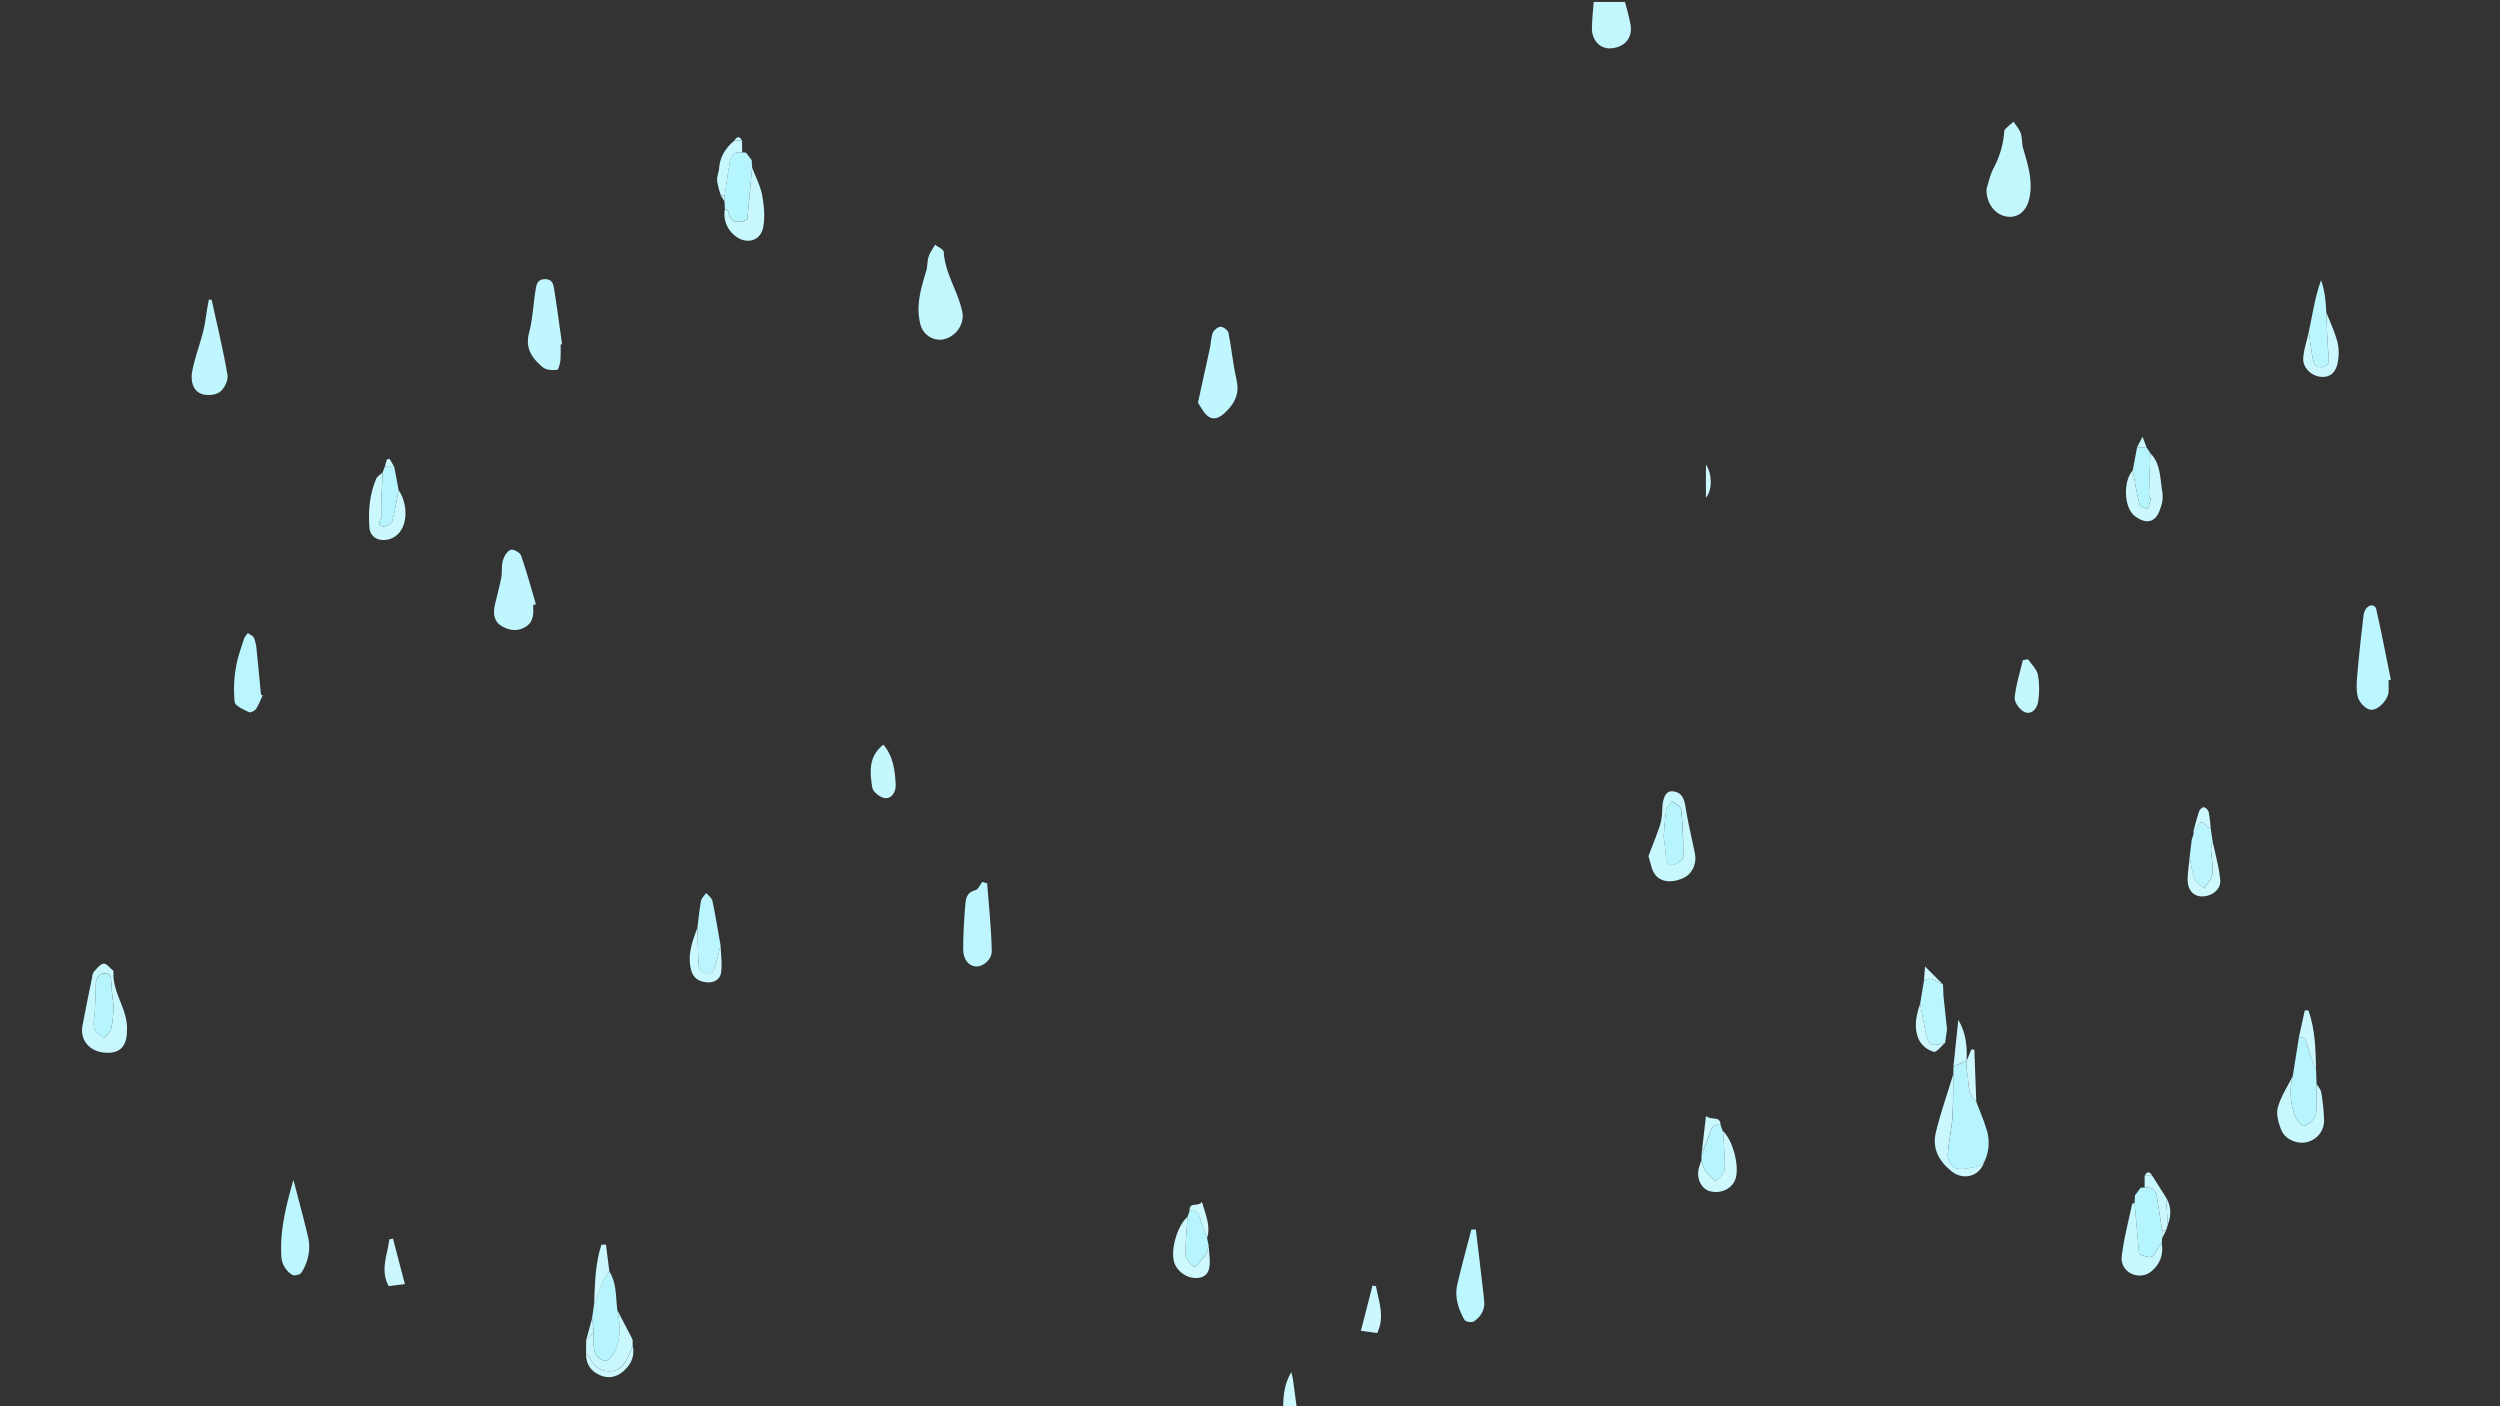 <svg id="圖層_1" data-name="圖層 1" xmlns="http://www.w3.org/2000/svg" viewBox="0 0 1280 720"><rect x="0" y="0" width="1280" height="720" fill="#333333" stroke="none"/><path d="M832,1c1,3.85,2.13,7.67,2.83,11.56,1.19,6.7-2.8,11.51-9.77,12.17-5.63.54-10.09-3.94-10-10.39.07-4.45.6-8.89.92-13.34Z" fill="#c2f7fe"/><path d="M657,721c0-6.11.44-12.11,4.13-18.51.44,1.86.71,2.71.84,3.58q1,7.47,2,14.93Z" fill="#ccf8fe"/><path d="M1017.08,96.82c.87-2.62,1.74-7.32,3.93-11.3a47,47,0,0,0,5.06-16.83c.1-.82,0-1.88.47-2.39,1.35-1.47,2.94-2.71,4.43-4,1.25,2,2.92,3.78,3.64,5.92.83,2.47.51,5.32,1.26,7.84,2.49,8.42,5.12,16.8,3.11,25.72-1.43,6.29-5.71,9.75-11,9.18C1021.89,110.27,1017,104.78,1017.08,96.82Z" fill="#c2f7fe"/><path d="M492.94,161.87a12.63,12.63,0,0,1-10.62,12,10.28,10.28,0,0,1-11.1-7.9c-2.43-9.4.32-18.28,3-27.18.71-2.36.46-5,1.23-7.36.71-2.18,2.19-4.1,3.33-6.14,1.54,1.23,4.36,2.39,4.43,3.7.58,11,7.3,20.06,9.43,30.52C492.82,160.5,492.89,161.49,492.94,161.87Z" fill="#c2f7fe"/><path d="M1011.85,564.05c1.76,4.71,3.79,9.34,5.23,14.14A22.33,22.33,0,0,1,1015.9,595c-1.37.86-2.66,2.21-4.14,2.48-3.47.61-7.26,1.55-10.47.69-1.88-.51-4.12-4.28-4-6.51.22-6.39,1.88-12.71,2.33-19.1.53-7.48.36-15,.5-22.51,0-1.32,0-2.65.08-4l6.77-3,0,0c0,1.81-.31,3.69.1,5.4C1008.33,553.76,1006.75,560,1011.85,564.05Z" fill="#b7f5fe"/><path d="M1222.93,348.31c0,2,.11,4,0,6-.27,4.08-5.67,9.91-9.58,9-2.53-.59-5.59-4-6.18-6.61-1-4.35-.42-9.12,0-13.68.79-9.22,1.85-18.42,2.93-27.61a7.41,7.41,0,0,1,1.6-4.09c1.86-2,4.39-1.9,5,.89,2.68,11.92,5,23.91,7.42,35.88Z" fill="#bcf6fe"/><path d="M613.35,206.21c2.29-10.44,4.26-19.3,6.17-28.19.55-2.57.5-5.36,1.48-7.73.58-1.4,2.67-3,4-3s3.71,1.79,4,3.13c1.58,7.92,2.25,16,4.08,23.9,1.53,6.63-.39,11.43-4.94,16.06-2.71,2.76-5.81,5-9,3.16C616.41,212,614.91,208.32,613.35,206.21Z" fill="#c0f6fe"/><path d="M273,309.76c.09,4.17.5,8.38-3.81,11.12s-8.82,1.88-12.63-.51-4.11-6.56-3.17-10.71c1.06-4.68,2.39-9.3,3.28-14,.53-2.84,0-5.93.78-8.67.6-2.12,2.14-4.73,4-5.5,1.22-.52,4.8,1.37,5.33,2.89,2.88,8.21,5.13,16.64,7.6,25Z" fill="#c0f6fe"/><path d="M287,176.38a73.19,73.19,0,0,1-.07,8c-.2,1.8-1,5-1.72,5-2.4.23-5.59.1-7.27-1.31-5.27-4.46-9.21-9.49-7.08-17.57,1.92-7.3,2.18-15,3.44-22.5.42-2.52,1.07-5.15,4.9-5.07,3.61.07,4.11,2.63,4.48,4.93,1.52,9.43,2.76,18.92,4.11,28.39Z" fill="#c0f6fe"/><path d="M108.37,153.54c2.79,12.81,5.91,25.56,8.11,38.47.46,2.72-1.66,7.08-4,8.74s-6.81,1.95-9.54.84c-4.5-1.83-5.31-7-4.58-11.15,1.22-6.93,3.85-13.59,5.61-20.44,1-3.81,1.39-7.76,2.06-11.64.29-1.67.59-3.33.88-5Z" fill="#c0f6fe"/><path d="M505.43,452.31c.85,11.5,2.12,23,2.35,34.52.09,4.65-4.59,8.21-8,8-3.8-.19-6.65-3.51-6.63-9,0-7.84.49-15.7,1.18-23.52.26-2.84,1.21-5.7,5.06-6.53,1.43-.31,2.39-2.77,3.57-4.25Z" fill="#bdf6fe"/><path d="M844,438.35c1.86-4.92,4.09-10.32,5.92-15.85a27.44,27.44,0,0,0,1.13-7.68c.19-6.5,1.87-10,5.39-9.67,5.21.53,6,4.54,6.71,9,1.24,7.66,3.11,15.22,4.64,22.83,1.06,5.29-1.48,10.58-5.87,12.55-6.17,2.77-12,2.14-14.82-2.18C845.61,445.09,845.23,442.17,844,438.35Zm7.84-10c.35,3.07.93,6.84,1.15,10.63.14,2.65,1.2,4.59,3.81,3.83,2-.58,5-2.58,5-4a208.33,208.33,0,0,0-1-24.34c-.15-1.58-3-2.89-4.63-4.33-1,1.53-2.67,2.95-3,4.61C852.38,419,852.24,423.34,851.8,428.38Z" fill="#c8f7fe"/><path d="M65,527.71c0,8.19-3.82,11.91-11.46,11.25-7.85-.68-12.68-6.54-11.29-13.88,1.56-8.27,3.26-16.53,4.93-24.78a6,6,0,0,1,.94-2.81c1.49-1.59,3.13-3.87,4.93-4.09,1.46-.18,3.24,2.23,4.87,3.51a.62.62,0,0,1,.2.44C57.28,508.18,65.71,516.91,65,527.71Zm-6.72-11.36c-.41-3.92-1-7.85-1.21-11.81-.16-2.73.07-6.15-3.34-6.2S49,501.26,49,504.7c0,4-.19,8-.36,11.95-.15,3.31-1.06,6.76-.36,9.86.45,2,3.2,3.48,4.92,5.19,1.28-1.64,3.19-3.11,3.69-5C57.77,523.43,57.83,519.89,58.26,516.35Z" fill="#c8f7fe"/><path d="M755.65,629.52c1.43,12.17,2.94,24.33,4.25,36.51.49,4.53-1.69,8.18-5.35,10.56-1,.68-4.14.16-4.69-.77a31.57,31.57,0,0,1-3.75-9.39,20.53,20.53,0,0,1,0-8.69c2.19-9.46,4.79-18.83,7.24-28.24Z" fill="#bcf6fe"/><path d="M150.23,604.07c2.82,10.89,5.46,20.36,7.64,29.93a22.54,22.54,0,0,1-.07,9.18,24.54,24.54,0,0,1-3.5,8.44c-.67,1-3.68,1.76-4.66,1.13a12,12,0,0,1-5.62-10C143.34,630,146.35,617.76,150.23,604.07Z" fill="#bcf6fe"/><path d="M303.13,675q.53-3.51,1-7c1.61-4.26,3.12-8.57,4.88-12.77A25.44,25.44,0,0,1,312,651c3.85,6.11,3.13,13.17,4.13,19.88,1.39,6.92,1.88,13.87-1.15,20.46-1,2.11-3,5.19-4.66,5.22-3.6.08-5.83-2.89-6.21-6.58-.27-2.64-.07-5.32-.08-8Q303.57,678.52,303.13,675Z" fill="#b6f5fe"/><path d="M1173.91,550.88q1.58-9.93,3.14-19.86c2.67-.19,3.45,1.13,4.09,3.7,1.13,4.55,3.09,8.9,4.7,13.33q.12,3.42.23,6.85c0,2.16,0,4.33-.07,6.49-.08,3.33.53,6.9-.52,9.89-.79,2.25-3.5,4.23-5.83,5.27-.68.31-3.63-2.71-4.43-4.67A33.9,33.9,0,0,1,1173.91,550.88Z" fill="#b6f5fe"/><path d="M134.47,355.94a50,50,0,0,1-3.34,7c-.67,1-2.89,2.09-3.68,1.69-2.73-1.37-7-3.13-7.29-5.19a63.84,63.84,0,0,1,.62-17.6c.76-5,2.63-9.92,4.16-14.83a11.54,11.54,0,0,1,2-2.88c1.1.84,2.7,1.48,3.17,2.58A23.07,23.07,0,0,1,131.4,333c.8,7.56,1.5,15.12,2.23,22.69Z" fill="#bbf6fe"/><path d="M1107,634l-.18,2.93c-.59.49-1.43.85-1.75,1.48-3.15,6.15-3.12,6.16-9.88,3.67-.77-8.67-1.54-17.45-2.31-26.24l.24-3.83,2.91-3.9,2-.11c3.57-.46,5.7,1.15,6.28,4.63,1,5.77,1.79,11.56,2.67,17.34Z" fill="#b5f5fe"/><path d="M384.86,82l.24,3.83-2.49,26.49c-5.45,2.45-8.81,1.44-9.9-4.37-.08-.42-1-.69-1.55-1-.08-1.29-.16-2.58-.23-3.87,0-1,0-2.06.07-3.09.88-5.79,1.71-11.58,2.67-17.35.58-3.48,2.72-5.08,6.28-4.62l2,.11Z" fill="#b5f5fe"/><path d="M1173.91,550.88a33.9,33.9,0,0,0,1.31,21c.8,2,3.75,5,4.43,4.67,2.33-1,5-3,5.83-5.27,1-3,.44-6.56.52-9.89,0-2.16,0-4.33.07-6.49.83,1.47,2.14,2.86,2.4,4.42a102.75,102.75,0,0,1,1.44,13.75,11.28,11.28,0,0,1-8.85,11.71c-4.67,1.16-11-1.31-13-6.12-1.48-3.59-2.75-8.16-1.79-11.67C1167.83,561.35,1171.28,556.22,1173.91,550.88Z" fill="#c8f7fe"/><path d="M357.07,475c.58-4.57,1-9.18,1.85-13.7.28-1.48,1.72-2.75,2.62-4.11,1.11,1.32,2.88,2.49,3.2,4,1.6,7.57,2.83,15.22,4.19,22.84-1,3.92-1.8,7.91-3.12,11.73-.45,1.29-2.23,3-3.37,3a5.6,5.6,0,0,1-4.17-2.6c-.85-1.74-.69-4-.77-6.09C357.3,485,357.21,480,357.07,475Z" fill="#bbf6fe"/><path d="M994.83,504.05q.1,3,.23,5.93l1.83,17c-.33,2.33-.65,4.67-1,7-7.34,2.08-8.64,1.3-10.12-6.18-.91-4.58-1.79-9.17-2.68-13.76q1-6,2-12C989,499.62,991.68,502.87,994.83,504.05Z" fill="#baf6fe"/><path d="M371.16,107c.54.34,1.47.61,1.55,1,1.09,5.81,4.45,6.82,9.9,4.37l2.49-26.49c1.76,4.65,4.21,9.18,5.1,14,1,5.4,1.58,11.26.53,16.56-1.43,7.26-9,8.94-14.75,4A14,14,0,0,1,371.16,107Z" fill="#c8f7fe"/><path d="M1092.9,615.87c.77,8.79,1.54,17.57,2.31,26.24,6.76,2.49,6.73,2.48,9.88-3.67.32-.63,1.16-1,1.75-1.48a14.32,14.32,0,0,1-4.42,13.12,9.5,9.5,0,0,1-10.08,2.46,8.67,8.67,0,0,1-6-9.43c1.1-8.94,3.41-17.74,5.3-26.59C1091.68,616.23,1092.46,616.09,1092.9,615.87Z" fill="#c8f7fe"/><path d="M1000.08,550c-.14,7.5,0,15-.5,22.51-.45,6.39-2.11,12.71-2.33,19.1-.08,2.23,2.16,6,4,6.51,3.21.86,7-.08,10.47-.69,1.48-.27,2.77-1.62,4.14-2.48-2.25,7.34-10.51,9.62-16.61,4.8-6.58-5.2-10.06-11.86-8.1-20C993.6,569.7,997.07,559.92,1000.08,550Z" fill="#cbf8fe"/><path d="M1182.08,170c.92-4.5,1.8-9,2.75-13.5a96.28,96.28,0,0,1,3.52-13c2,5.24,2.39,10.81,2.71,16.39.34,7.24.43,14.5,1.15,21.7.3,3,.53,5.46-2.76,6.24-3.73.89-4.94-1.83-5.44-4.83C1183.29,178.7,1182.72,174.36,1182.08,170Z" fill="#baf6fe"/><path d="M1123.11,427c0-.66,0-1.33,0-2,.54-.32,1.42-.53,1.57-1,1.35-4,3.1-3.66,5.37-.72.33.44,1.17.48,1.78.7q.54,3.48,1.06,7a14.24,14.24,0,0,0-.87,3.68c.18,4.26,1.2,8.57.71,12.72-.31,2.63-2.73,5-4.21,7.49-1.7-1.66-4.11-3-4.93-5.05-1.38-3.39-1.74-7.2-2.52-10.83l1.08-9C1122.49,429,1122.8,428,1123.11,427Z" fill="#bbf6fe"/><path d="M204.09,250.89c5.82,8.67,4.67,22.83-5.14,25.27-5,1.25-9.43-1.05-9.82-6.08-.65-8.51.11-16.94,3.45-24.91.56-1.32,2.19-2.2,3.33-3.29-.27,5.93-.58,11.85-.78,17.78-.06,1.74.73,3.72.14,5.19-.8,2-2.2,4,.61,4.72,1.39.35,4.47-1.17,4.83-2.41C202.23,261.85,203,256.33,204.09,250.89Z" fill="#cbf8fe"/><path d="M1101,232.08c5.18,5.25,4.91,12.25,5.94,18.8a16.62,16.62,0,0,1-.05,6.92c-.8,2.8-1.84,6.14-3.93,7.81-3.2,2.56-7,.82-10-1.44-5.53-4.23-6-17.85-1-23.27,1.11,5.81,2,11.66,3.51,17.38.27,1.06,2.73,1.55,4.19,2.31a34.05,34.05,0,0,0,1.45-4.92c.12-.84-.85-1.81-.82-2.71C1100.42,246,1100.71,239,1101,232.08Z" fill="#cbf8fe"/><path d="M452.3,381.26c5.14,6.1,5.94,13.35,6.3,20.51.16,3.22-1.7,7.26-5.59,6.85-2.39-.25-6.07-3.21-6.41-5.39C445.37,395.46,444.52,387.29,452.3,381.26Z" fill="#c5f7fe"/><path d="M1038.38,337.54c1.74,2.63,4.43,5.08,5,7.94a41.06,41.06,0,0,1,.14,13.77c-.49,3.27-3.13,6.87-6.86,5.34-2.41-1-5.33-4.93-5.12-7.3.57-6.5,2.67-12.87,4.16-19.29Z" fill="#c5f7fe"/><path d="M304,682c0,2.66-.19,5.34.08,8,.38,3.69,2.61,6.66,6.21,6.58,1.62,0,3.69-3.11,4.66-5.22,3-6.59,2.54-13.54,1.15-20.46q3.44,6.57,6.86,13.14l.95,2,0,3c-.81,2-1.47,4-2.46,5.89-2,3.75-4.17,7.09-9.23,7.14s-8.06-2.4-10.07-6.72a10.93,10.93,0,0,0-2.09-2.35l.06-7Z" fill="#c8f7fe"/><path d="M608,623l1.08-3c3.17-.5,4.72.93,5.51,4,.89,3.4,2.28,6.66,3.45,10,.29,1.33.57,2.67.86,4-.63,1.68-.95,3.59-2,5a61.74,61.74,0,0,1-5.46,5.89c-1.54-1.94-4.32-3.84-4.38-5.83C606.86,636.4,607.61,629.69,608,623Z" fill="#b7f5fe"/><path d="M880.93,576l1.08,3a29.36,29.36,0,0,1,.44,2.94c.26,5.71.89,11.46.48,17.13-.15,2-2.85,3.9-4.39,5.84-1.83-1.78-3.92-3.37-5.38-5.41-1.1-1.52-1.4-3.62-2-5.47,0-1,0-2,.08-3,1.31-3.34,2.77-6.63,3.91-10C876.09,578.1,876.84,575.19,880.93,576Z" fill="#b7f5fe"/><path d="M1101,232.08c-.26,7-.55,13.92-.72,20.88,0,.9.94,1.87.82,2.71a34.05,34.05,0,0,1-1.45,4.92c-1.46-.76-3.92-1.25-4.19-2.31-1.47-5.72-2.4-11.57-3.51-17.38l2.22-11.85L1099,229C1099.66,230,1100.31,231.05,1101,232.08Z" fill="#b7f5fe"/><path d="M1182.08,170c.64,4.33,1.21,8.67,1.93,13,.5,3,1.71,5.72,5.44,4.83,3.29-.78,3.06-3.27,2.76-6.24-.72-7.2-.81-14.46-1.15-21.7,2,5.08,4.33,10.06,5.73,15.29a24.86,24.86,0,0,1,.16,10.17c-1,5.59-4.06,8-8.69,7.57-4.81-.39-9.33-4.65-9-9.56C1179.57,178.88,1181.1,174.47,1182.08,170Z" fill="#caf8fe"/><path d="M204.09,250.89c-1.06,5.44-1.86,11-3.38,16.27-.36,1.24-3.44,2.76-4.83,2.41-2.81-.71-1.41-2.75-.61-4.72.59-1.47-.2-3.45-.14-5.19.2-5.93.51-11.85.78-17.78L197,239l4.87.05Q203,245,204.09,250.89Z" fill="#b7f5fe"/><path d="M871.11,594c.65,1.85.95,4,2,5.47,1.46,2,3.55,3.63,5.38,5.41,1.54-1.94,4.24-3.8,4.39-5.84.41-5.67-.22-11.42-.48-17.13A29.36,29.36,0,0,0,882,579c5.24,4.62,8.85,18.48,6.47,24.85-1.83,4.93-7.6,7.58-13.15,6-4.14-1.15-6.74-6.28-5.62-11.29C870.06,597,870.64,595.54,871.11,594Z" fill="#ccf8fe"/><path d="M608,623c-.38,6.7-1.13,13.41-.91,20.08.06,2,2.84,3.89,4.38,5.83a61.74,61.74,0,0,0,5.46-5.89c1-1.4,1.34-3.31,2-5,.05,4.11,1.1,8.53-.1,12.23-1.44,4.45-6.52,4.64-10.22,3.48a12.62,12.62,0,0,1-6.92-6.11C598.69,641.2,602.59,627.74,608,623Z" fill="#ccf8fe"/><path d="M1121.11,439c.78,3.63,1.14,7.44,2.52,10.83.82,2,3.23,3.39,4.93,5.05,1.48-2.49,3.9-4.86,4.21-7.49.49-4.15-.53-8.46-.71-12.72a14.24,14.24,0,0,1,.87-3.68c1.34,6.56,3.26,13.07,3.83,19.69.42,4.93-4.73,8.59-9.9,8.26-4.13-.26-6.88-3.58-6.79-8.81C1120.13,446.45,1120.74,442.74,1121.11,439Z" fill="#ccf8fe"/><path d="M357.07,475c.14,5,.23,10,.43,15,.08,2.07-.08,4.35.77,6.09a5.6,5.6,0,0,0,4.17,2.6c1.14,0,2.92-1.68,3.37-3,1.32-3.82,2.12-7.81,3.12-11.73.16,4.68.89,9.43.26,14-.43,3.18-3.2,5.25-7,5-4.08-.28-7.09-2-8.22-6C351.75,489.27,354.45,482.13,357.07,475Z" fill="#cbf8fe"/><path d="M207.3,657.47l-8.28,1c-4.48-8-.69-15.91.33-23.91l1.86-.38Z" fill="#caf8fe"/><path d="M704.47,658.52c1.55,8,4.64,15.87.64,24l-8.32-1.14c2-7.82,4-15.5,5.94-23.19Z" fill="#cbf8fe"/><path d="M1185.84,548.05c-1.61-4.43-3.57-8.78-4.7-13.33-.64-2.57-1.42-3.89-4.09-3.7q1.52-6.85,3-13.71h1.84C1185.49,527.18,1185.56,537.63,1185.84,548.05Z" fill="#cbf8fe"/><path d="M312,651a25.44,25.44,0,0,0-2.92,4.27c-1.76,4.2-3.27,8.51-4.88,12.77.36-10.38.52-20.79,3.72-30.74l2.35-.09Q311.09,644.11,312,651Z" fill="#caf8fe"/><path d="M380,78c-3.56-.46-5.7,1.14-6.28,4.62-1,5.77-1.79,11.56-2.67,17.35h-2c-.31-1-.63-2-.95-3-.31-1.33-.61-2.65-.92-4V91c.31-1.32.61-2.64.92-4,.29-6.25,3.13-11.16,7.92-15h3.94C379.92,74,379.94,76,380,78Z" fill="#c8f7fe"/><path d="M1107,630c-.88-5.78-1.71-11.57-2.67-17.34-.58-3.48-2.71-5.09-6.28-4.63,0-2,0-4,0-6H1102l6.94,11q.48,7,1,14c-.31,1-.63,2-.94,3Z" fill="#c8f7fe"/><path d="M983.11,514c.89,4.59,1.77,9.18,2.68,13.76,1.48,7.48,2.78,8.26,10.12,6.18-2,1.64-4.37,4.95-5.81,4.58a12.44,12.44,0,0,1-7.3-5.57C979.69,526.86,980.9,520.32,983.11,514Z" fill="#ccf8fe"/><path d="M1006.93,543l-6.77,3c.78-7.47,1.57-14.95,2.5-23.86C1006.93,529.54,1007.1,536.25,1006.93,543Z" fill="#cbf8fe"/><path d="M1011.85,564.05c-5.1-4.1-3.52-10.29-4.78-15.57-.41-1.71-.09-3.59-.1-5.4l2.37-5.82,1.53.18Q1011.35,550.74,1011.85,564.05Z" fill="#ccf8fe"/><path d="M300.08,693a10.93,10.93,0,0,1,2.09,2.35c2,4.32,5,6.76,10.07,6.72s7.27-3.39,9.23-7.14c1-1.88,1.65-3.92,2.46-5.89,1.2,5.27-.86,9.58-4.61,12.89-3.35,3-7.43,4.12-11.94,2.22C302.4,702.06,300,698.36,300.08,693Z" fill="#caf8fe"/><path d="M880.93,576c-4.09-.84-4.84,2.07-5.83,5-1.14,3.4-2.6,6.69-3.91,10,.71-6.13,1.42-12.27,2.27-19.59C876.54,573.9,880.73,571,880.93,576Z" fill="#ccf8fe"/><path d="M618,634c-1.17-3.33-2.56-6.59-3.45-10-.79-3.06-2.34-4.49-5.51-4-.23-5,4.4-1.79,6.35-4.65C617.3,622.11,620,627.68,618,634Z" fill="#ccf8fe"/><path d="M1131.87,424c-.61-.22-1.45-.26-1.78-.7-2.27-2.94-4-3.25-5.37.72-.15.45-1,.66-1.57,1,.94-3.28,1.75-6.61,2.9-9.82.31-.87,1.83-2.08,2.42-1.9a4,4,0,0,1,2.4,2.49A77.69,77.69,0,0,1,1131.87,424Z" fill="#ccf8fe"/><path d="M873.43,254.85v-17C876.55,242.35,876.9,250.72,873.43,254.85Z" fill="#ccf8fe"/><path d="M996.89,527l-1.83-17Z" fill="#ccf8fe"/><path d="M994.83,504.05c-3.15-1.18-5.87-4.43-9.76-2,.15-1.95.3-3.9.54-7.23Z" fill="#ccf8fe"/><path d="M1109.94,627q-.48-7-1-14C1111.7,617.5,1111.81,622.17,1109.94,627Z" fill="#caf8fe"/><path d="M304,682l-3.85,4q1.5-5.47,3-11Q303.57,678.53,304,682Z" fill="#caf8fe"/><path d="M201.86,239.05,197,239c.37-1.28.73-2.55,1.1-3.82l1.38-.25Q200.65,237,201.86,239.05Z" fill="#cbf8fe"/><path d="M1099,229l-4.86.05,2.85-5.42C1098,226.36,1098.51,227.68,1099,229Z" fill="#cbf8fe"/><path d="M384.86,82,382,78.14Z" fill="#caf8fe"/><path d="M1096.05,608.14l-2.91,3.9Z" fill="#caf8fe"/><path d="M368.05,87c-.31,1.33-.61,2.65-.92,4C367.44,89.67,367.74,88.35,368.05,87Z" fill="#caf8fe"/><path d="M367.13,93c.31,1.33.61,2.65.92,4C367.74,95.65,367.44,94.33,367.13,93Z" fill="#caf8fe"/><path d="M1107,630h2l-2,4C1107,632.69,1107,631.34,1107,630Z" fill="#caf8fe"/><path d="M1123.11,427c-.31,1-.62,2-.92,3C1122.5,429,1122.81,428,1123.11,427Z" fill="#ccf8fe"/><path d="M369,100h2c0,1-.05,2.06-.07,3.09C370.28,102.06,369.64,101,369,100Z" fill="#caf8fe"/><path d="M379.91,72H376C377.29,69.83,378.61,69.47,379.91,72Z" fill="#caf8fe"/><path d="M1102,602h-3.93C1099.4,599.47,1100.71,599.83,1102,602Z" fill="#caf8fe"/><path d="M323.9,686l-.95-2Z" fill="#caf8fe"/><path d="M851.8,428.38c.44-5,.58-9.37,1.32-13.59.29-1.66,1.93-3.08,3-4.61,1.61,1.44,4.48,2.75,4.63,4.33a208.33,208.33,0,0,1,1,24.34c0,1.41-3,3.41-5,4-2.61.76-3.67-1.18-3.81-3.83C852.73,435.22,852.15,431.45,851.8,428.38Z" fill="#b6f5fe"/><path d="M58.26,516.35c-.43,3.54-.49,7.08-1.4,10.39-.5,1.85-2.41,3.32-3.69,5-1.72-1.71-4.47-3.19-4.92-5.19-.7-3.1.21-6.55.36-9.86.17-4,.37-8,.36-11.95,0-3.44,1.32-6.42,4.74-6.36s3.18,3.47,3.34,6.2C57.28,508.5,57.85,512.43,58.26,516.35Z" fill="#b6f5fe"/></svg>